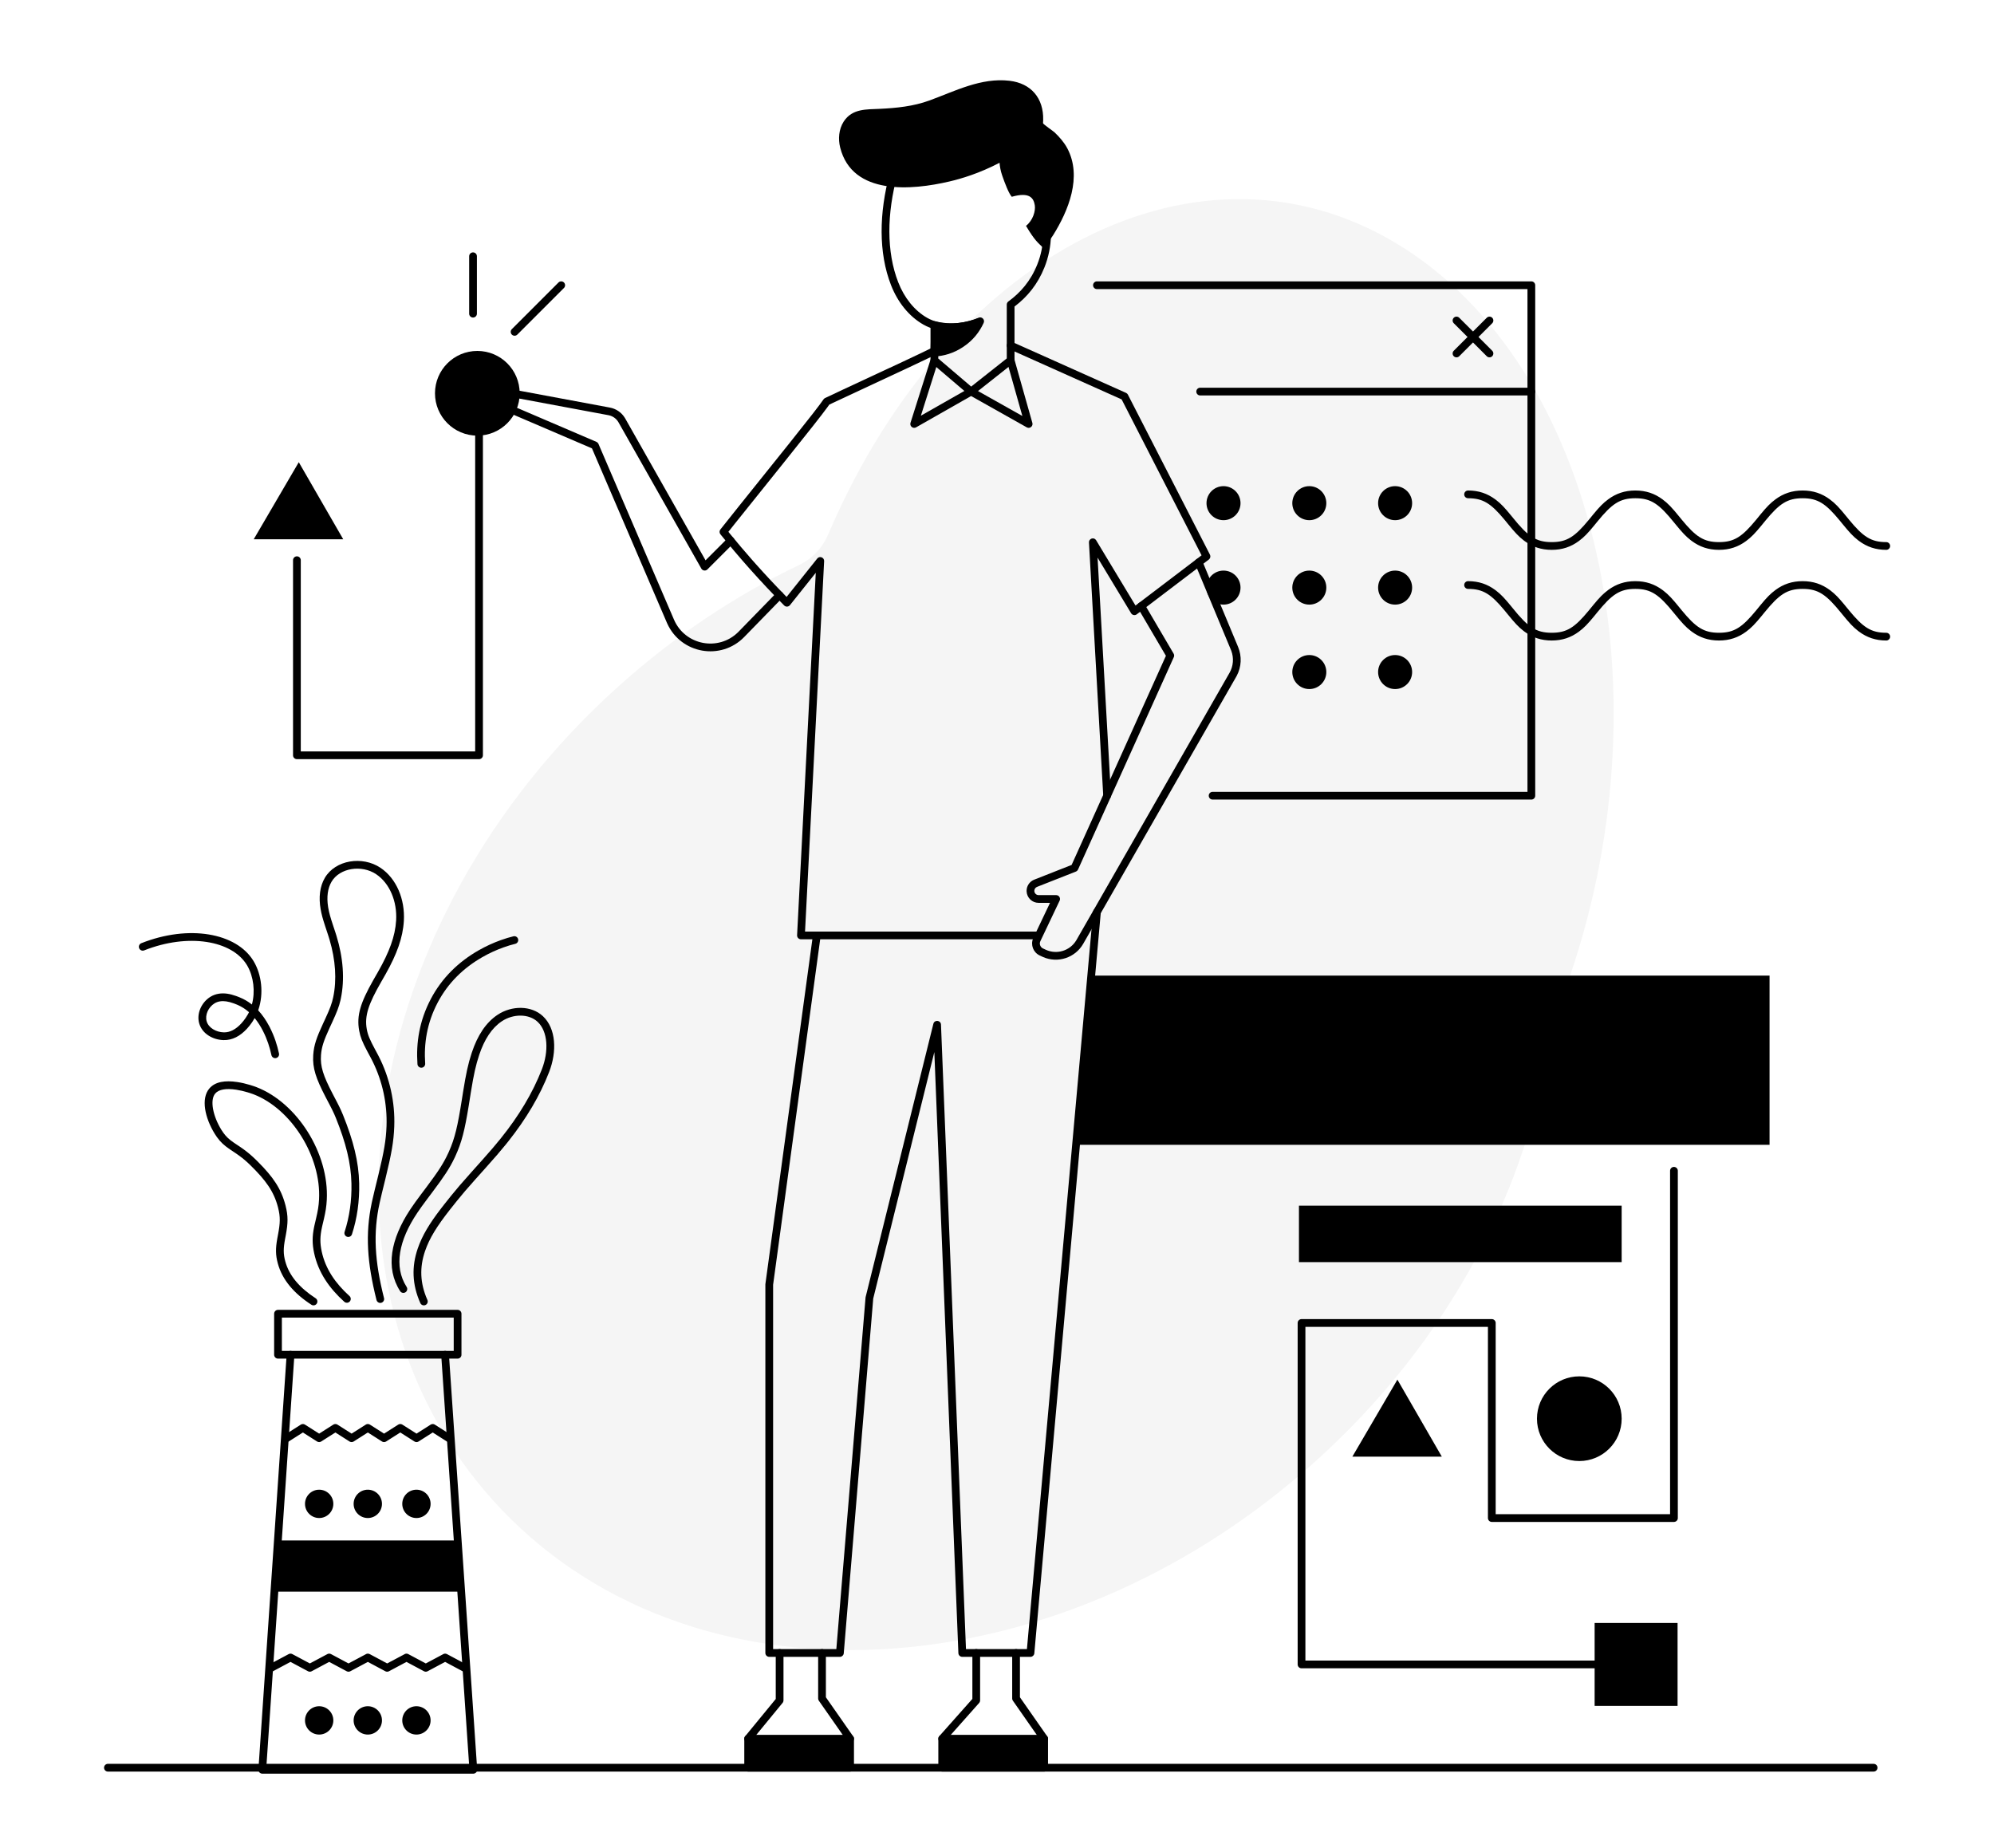 <svg viewBox="124.684 95.901 772.632 716.198" fill="none" xmlns="http://www.w3.org/2000/svg" xmlns:xlink="http://www.w3.org/1999/xlink" overflow="visible" width="715.4px" height="663.146px"><rect id="Blush Background Color" fill="#ffffff" x="124.684" y="95.901" width="772.632" height="716.198"/><g id="Master/Scenes/Life Management"><g id="Background" transform="translate(271 173) scale(1 1)"><g id="Background/1"><path id="Fill 3" fill-rule="evenodd" clip-rule="evenodd" d="M401.585 21.622C324.481 -31.529 222.87 16.932 174.633 129.863L174.597 129.947C172.327 135.265 168.47 139.362 163.384 141.797C138.795 153.569 115.027 169.313 93.18 188.984C-8.188 280.257 -29.867 421.435 44.757 504.314C119.382 587.193 262.052 580.389 363.421 489.117C415.428 442.289 446.46 382.325 454.271 323.837C454.585 321.484 455.157 319.254 455.993 317.194C501.368 205.349 477.522 73.968 401.585 21.622" fill="black" fill-opacity="0.04"/></g></g><g id="Group 80"><g id="Group 5"><path id="Fill 3" fill-rule="evenodd" clip-rule="evenodd" d="M451.55 143.088C451.59 143.026 451.63 142.963 451.671 142.901C454.948 137.963 460.341 138.319 465.563 138.073C472.075 137.766 478.578 137.11 484.744 134.861C494.764 131.207 504.837 125.902 515.846 127.199C524.239 128.187 529.097 133.967 528.893 142.408C528.883 142.817 528.863 143.224 528.834 143.631C528.81 143.984 532.831 146.746 533.254 147.145C535.16 148.947 537.023 151.063 538.254 153.394C544.056 164.377 538.72 177.489 532.706 187.096C532.409 187.569 529.195 192.207 529.254 192.266C526.868 189.932 525.688 189.239 522.239 183.417C524.943 181.295 525.984 177.634 525.651 175.478C525.205 172.598 523.592 170.194 516.727 172.15C515.547 170.837 514.121 167.085 513.028 163.959C512.36 162.052 512.091 160.325 511.989 158.975C504.113 163.083 497.202 165.142 492.468 166.243C478.101 169.588 454.976 171.776 450.243 153.105C449.393 149.749 449.702 146.008 451.55 143.088" fill="black"/></g><path id="Stroke 6" d="M530.435 185.756C531.263 185.776 531.918 186.464 531.898 187.292C531.799 191.297 531.026 195.399 529.402 199.47C526.726 206.186 522.66 210.957 517.977 214.537L517.787 214.68L517.788 235.514C517.788 235.922 517.622 236.31 517.333 236.591L517.218 236.691L501.888 248.812C501.367 249.224 500.642 249.241 500.105 248.87L499.985 248.777L485.765 236.656C485.468 236.403 485.283 236.045 485.245 235.66L485.238 235.514V221.867C485.238 221.039 485.91 220.367 486.738 220.367C487.518 220.367 488.158 220.962 488.231 221.723L488.238 221.867L488.237 234.821L500.993 245.694L514.787 234.788L514.788 213.925C514.788 213.498 514.97 213.094 515.284 212.811L515.407 212.711C520.008 209.373 524.026 204.857 526.615 198.358C528.101 194.634 528.808 190.882 528.898 187.218C528.919 186.39 529.607 185.735 530.435 185.756Z" fill="black"/><path id="Stroke 8" d="M515.876 234.073C516.626 233.86 517.404 234.258 517.681 234.971L517.727 235.108L524.705 259.774C525.058 261.019 523.783 262.073 522.644 261.549L522.527 261.489L500.962 249.357L479.657 261.486C478.509 262.139 477.163 261.101 477.451 259.854L477.485 259.729L485.305 235.063C485.556 234.273 486.399 233.836 487.188 234.086C487.932 234.322 488.363 235.083 488.202 235.83L488.165 235.969L481.502 256.982L500.216 246.33C500.628 246.096 501.123 246.071 501.553 246.257L501.694 246.327L520.828 257.091L514.841 235.924C514.628 235.174 515.026 234.396 515.739 234.119L515.876 234.073Z" fill="black"/><path id="Stroke 10" d="M486.069 230.542C486.811 230.173 487.711 230.475 488.081 231.216C488.45 231.958 488.148 232.858 487.407 233.228L485.136 234.342C482.899 235.427 479.987 236.807 476.071 238.643L447.282 252.077L446.019 252.679L445.395 253.555C443.081 256.736 437.932 263.255 428.119 275.499L409.662 298.519L406.919 301.972L407.542 302.738C410.31 306.125 413.166 309.493 416.115 312.843L417.598 314.517C421.339 318.713 425.142 322.776 429.003 326.716L429.479 327.199L441.346 312.329C442.255 311.19 444.091 311.887 444.016 313.343L436.617 456.865L526.118 456.865C526.898 456.865 527.538 457.46 527.611 458.221L527.618 458.365C527.618 459.145 527.023 459.786 526.263 459.858L526.118 459.865H435.038C434.179 459.865 433.496 459.146 433.54 458.288L440.779 317.849L430.768 330.391C430.209 331.091 429.164 331.147 428.533 330.511C424.063 326.01 419.671 321.35 415.358 316.513C411.352 312.017 407.513 307.489 403.831 302.927C403.391 302.382 403.387 301.605 403.821 301.055L411.287 291.682L430.786 267.363C438.548 257.641 442.379 252.72 443.767 250.66C443.917 250.438 444.123 250.26 444.364 250.145L451.528 246.768L474.78 235.935C480.169 233.409 483.649 231.748 486.069 230.542Z" fill="black"/><path id="Stroke 12" d="M514.919 229.162C515.237 228.45 516.042 228.109 516.766 228.353L516.901 228.406L561.003 248.143C561.27 248.262 561.495 248.457 561.652 248.701L561.725 248.827L593.513 310.83C593.822 311.435 593.686 312.165 593.195 312.617L593.085 312.71L590.174 314.919L590.055 315.019L565.156 333.939C564.485 334.449 563.537 334.303 563.045 333.641L562.963 333.519L549.968 311.971L555.168 404.225C555.168 405.053 554.496 405.725 553.668 405.725C552.888 405.725 552.247 405.13 552.175 404.369L546.633 306.104C546.548 304.59 548.484 303.945 549.339 305.129L549.415 305.245L564.669 330.539L588.126 312.717L588.241 312.62L590.269 311.08L559.296 250.666L515.675 231.144C514.963 230.825 514.622 230.021 514.866 229.297L514.919 229.162Z" fill="black"/><path id="Stroke 14" d="M589.149 312.314C589.782 312.314 590.324 312.707 590.544 313.262L590.561 313.313L604.416 346.577C605.932 350.213 605.728 354.331 603.876 357.792L603.691 358.125L544.411 461.598C541.294 467.04 534.588 469.239 528.871 466.744L528.581 466.613L527.549 466.131C525.047 464.963 523.937 462.03 525.001 459.511L525.095 459.302L531.543 445.744L527.121 445.744C524.623 445.744 522.584 443.776 522.472 441.305L522.468 441.092C522.468 439.255 523.548 437.597 525.213 436.847L525.416 436.762L539.911 431.051L552.27 403.664L552.3 403.588L576.452 350.015L565.584 331.504C565.189 330.831 565.378 329.978 565.997 329.53L566.118 329.451C566.791 329.056 567.644 329.245 568.092 329.864L568.171 329.985L579.431 349.166C579.65 349.539 579.696 349.986 579.563 350.392L579.505 350.542L555.06 404.765L555.035 404.832L542.395 432.841C542.254 433.153 542.012 433.406 541.71 433.56L541.577 433.62L526.517 439.553C525.883 439.803 525.468 440.413 525.468 441.092C525.468 441.957 526.132 442.666 526.978 442.738L527.121 442.744H533.918C534.976 442.744 535.687 443.803 535.323 444.769L535.272 444.889L527.804 460.591C527.324 461.602 527.716 462.802 528.678 463.34L528.819 463.413L529.852 463.895C534.132 465.895 539.214 464.349 541.667 460.345L541.808 460.107L601.088 356.634C602.591 354.011 602.837 350.859 601.771 348.043L601.647 347.731L587.764 314.401C587.707 314.264 587.671 314.12 587.656 313.972L587.649 313.814C587.649 312.986 588.32 312.314 589.149 312.314Z" fill="black"/><path id="Stroke 16" d="M323.523 247.947C323.801 247.392 324.389 247.069 324.999 247.124L325.14 247.144L360.917 253.817C363.365 254.246 365.506 255.706 366.801 257.818L366.952 258.074L398.07 313.02L406.737 304.354C407.286 303.804 408.155 303.77 408.744 304.251L408.858 304.354C409.407 304.903 409.442 305.772 408.961 306.361L408.858 306.475L398.798 316.536C398.132 317.202 397.037 317.091 396.511 316.339L396.432 316.214L364.342 259.553C363.552 258.161 362.213 257.172 360.646 256.821L360.383 256.769L325.7 250.3L324.088 253.525L355.789 267.116C356.098 267.248 356.352 267.48 356.513 267.773L356.576 267.902L385.836 335.993C390.111 345.931 403.028 348.412 410.683 340.86L410.913 340.629L425.663 325.488C426.241 324.894 427.191 324.882 427.784 325.46C428.341 326.002 428.386 326.87 427.914 327.466L427.812 327.581L413.062 342.722C404.039 351.992 388.556 349.237 383.238 337.535L383.079 337.177L354.056 269.637L321.444 255.656C320.694 255.335 320.347 254.481 320.635 253.736L320.693 253.606L323.523 247.947Z" fill="black"/><path id="Stroke 18" d="M549.718 447.805L549.862 447.811C550.639 447.88 551.224 448.53 551.229 449.294L551.222 449.439L525.461 736.539C525.396 737.264 524.823 737.83 524.111 737.898L523.967 737.905H497.537C496.78 737.905 496.149 737.342 496.051 736.605L496.039 736.465L486.719 503.566L463.043 599.068L451.622 736.529C451.561 737.261 450.982 737.834 450.264 737.899L450.127 737.905H422.747C421.968 737.905 421.327 737.31 421.254 736.549L421.247 736.405V593.636L421.261 593.433L439.691 458.162C439.803 457.341 440.559 456.767 441.38 456.878C442.152 456.984 442.707 457.66 442.676 458.423L442.664 458.567L424.247 593.735V734.904H448.746L460.064 598.701C460.067 598.661 460.072 598.621 460.078 598.581L460.103 598.464L486.342 492.624C486.747 490.989 489.083 491.178 489.284 492.776L489.296 492.925L498.978 734.904H522.596L548.234 449.171C548.3 448.443 548.875 447.883 549.576 447.812L549.718 447.805Z" fill="black"/><path id="Stroke 20" d="M518.387 734.905C519.167 734.905 519.808 735.5 519.881 736.26L519.887 736.405L519.887 753.573L530.498 768.767C530.645 768.977 530.735 769.22 530.761 769.473L530.768 769.626V780.865C530.768 781.644 530.174 782.285 529.413 782.358L529.268 782.365H489.768C488.989 782.365 488.348 781.77 488.275 781.009L488.268 780.865V769.626C488.268 769.311 488.367 769.006 488.549 768.752L488.647 768.63L501.457 754.204L501.457 736.405C501.457 735.625 502.052 734.984 502.813 734.912L502.957 734.905C503.737 734.905 504.378 735.5 504.451 736.26L504.457 736.405V754.775C504.457 755.089 504.359 755.395 504.177 755.648L504.079 755.771L491.268 770.194V779.364H527.768V770.097L517.158 754.905C517.011 754.695 516.921 754.452 516.895 754.199L516.887 754.046V736.405C516.887 735.576 517.559 734.905 518.387 734.905Z" fill="black"/><path id="Stroke 22" d="M529.266 768.129C530.095 768.129 530.766 768.801 530.766 769.629C530.766 770.409 530.171 771.05 529.411 771.123L529.266 771.129H489.765C488.937 771.129 488.265 770.458 488.265 769.629C488.265 768.85 488.86 768.209 489.621 768.136L489.765 768.129H529.266Z" fill="black"/><path id="Stroke 24" d="M443.2 734.905C443.98 734.905 444.62 735.5 444.693 736.26L444.7 736.405L444.699 753.573L455.31 768.767C455.456 768.977 455.546 769.22 455.572 769.473L455.58 769.626V780.865C455.58 781.644 454.985 782.285 454.224 782.358L454.08 782.365H414.58C413.8 782.365 413.16 781.77 413.087 781.009L413.08 780.865V769.626C413.08 769.328 413.168 769.039 413.332 768.793L413.421 768.674L425.269 754.238L425.27 736.405C425.27 735.625 425.865 734.984 426.625 734.912L426.77 734.905C427.55 734.905 428.19 735.5 428.263 736.26L428.27 736.405V754.775C428.27 755.072 428.182 755.362 428.018 755.607L427.929 755.726L416.079 770.163V779.364H452.579V770.096L441.97 754.905C441.824 754.695 441.734 754.452 441.708 754.199L441.7 754.046V736.405C441.7 735.576 442.372 734.905 443.2 734.905Z" fill="black"/><path id="Stroke 26" d="M454.079 768.129C454.907 768.129 455.579 768.801 455.579 769.629C455.579 770.409 454.984 771.05 454.223 771.123L454.079 771.129H414.578C413.749 771.129 413.078 770.458 413.078 769.629C413.078 768.85 413.673 768.209 414.433 768.136L414.578 768.129H454.079Z" fill="black"/><path id="Stroke 28" d="M469.482 162.898C469.699 162.099 470.523 161.627 471.323 161.844C472.122 162.061 472.594 162.885 472.377 163.685C468.298 178.701 468.119 193.46 472.73 205.291C475.072 211.297 479.023 216.269 483.963 219.069C489.157 222.014 496.235 221.852 503.575 219.248C504.356 218.971 505.213 219.379 505.49 220.16C505.767 220.941 505.359 221.798 504.578 222.075C496.496 224.942 488.561 225.124 482.484 221.679C476.9 218.515 472.513 212.994 469.935 206.38C465.061 193.876 465.248 178.485 469.482 162.898Z" fill="black"/><path id="Fill 40" fill-rule="evenodd" clip-rule="evenodd" d="M810.348 539.504H541.635L548.216 473.925H810.348V539.504Z" fill="black"/><path id="Fill 42" fill-rule="evenodd" clip-rule="evenodd" d="M326.05 248.294C326.05 257.357 318.703 264.703 309.641 264.703C300.578 264.703 293.232 257.357 293.232 248.294C293.232 239.231 300.578 231.885 309.641 231.885C318.703 231.885 326.05 239.231 326.05 248.294" fill="black"/><path id="Stroke 46" d="M310.303 252.5C311.083 252.5 311.723 253.095 311.796 253.856L311.803 254V388.563C311.803 389.342 311.208 389.983 310.447 390.056L310.303 390.063H239.729C238.949 390.063 238.309 389.468 238.236 388.707L238.229 388.563V312.97C238.229 312.141 238.901 311.47 239.729 311.47C240.509 311.47 241.149 312.065 241.222 312.825L241.229 312.97L241.228 387.062H308.802L308.803 254C308.803 253.22 309.398 252.58 310.159 252.507L310.303 252.5Z" fill="black"/><path id="Fill 45" fill-rule="evenodd" clip-rule="evenodd" d="M223 304.854L240.457 275L257.674 304.854H223Z" fill="black"/><path id="Stroke 47" d="M307.975 193.698C308.755 193.698 309.396 194.293 309.468 195.053L309.475 195.198V217.445C309.475 218.273 308.804 218.945 307.975 218.945C307.196 218.945 306.555 218.35 306.482 217.589L306.475 217.445V195.198C306.475 194.369 307.147 193.698 307.975 193.698Z" fill="black"/><path id="Stroke 48" d="M341.083 205.366C341.669 204.78 342.619 204.78 343.205 205.366C343.754 205.915 343.788 206.784 343.308 207.373L343.205 207.487L325.139 225.553C324.553 226.139 323.603 226.139 323.017 225.553C322.468 225.004 322.434 224.135 322.914 223.546L323.017 223.432L341.083 205.366Z" fill="black"/><path id="Stroke 49" d="M718.046 204.926C718.826 204.926 719.467 205.521 719.539 206.282L719.546 206.426V247.635C719.546 248.415 718.951 249.056 718.191 249.128L718.046 249.135H589.728C588.9 249.135 588.228 248.464 588.228 247.635C588.228 246.856 588.823 246.215 589.584 246.142L589.728 246.135L716.546 246.135V207.926L549.728 207.926C548.949 207.926 548.308 207.331 548.235 206.571L548.228 206.426C548.228 205.647 548.823 205.006 549.584 204.933L549.728 204.926H718.046Z" fill="black"/><path id="Stroke 50" d="M718.047 246.135C718.826 246.135 719.467 246.73 719.54 247.491L719.547 247.635V404.225C719.547 405.005 718.952 405.646 718.191 405.718L718.047 405.725H594.546C593.717 405.725 593.046 405.054 593.046 404.225C593.046 403.446 593.641 402.805 594.401 402.732L594.546 402.725L716.546 402.725L716.547 247.635C716.547 246.856 717.142 246.215 717.902 246.142L718.047 246.135Z" fill="black"/><path id="Stroke 51" d="M687.989 219.031C688.538 218.481 689.407 218.447 689.996 218.928L690.11 219.031L702.888 231.809C703.474 232.394 703.474 233.344 702.888 233.93C702.339 234.479 701.47 234.513 700.881 234.033L700.767 233.93L687.989 221.152C687.403 220.566 687.403 219.616 687.989 219.031Z" fill="black"/><path id="Stroke 52" d="M700.767 219.031C701.353 218.445 702.303 218.445 702.888 219.031C703.438 219.58 703.472 220.449 702.991 221.038L702.888 221.152L690.11 233.93C689.525 234.516 688.575 234.516 687.989 233.93C687.44 233.381 687.406 232.512 687.886 231.923L687.989 231.809L700.767 219.031Z" fill="black"/><path id="Fill 53" fill-rule="evenodd" clip-rule="evenodd" d="M671.854 290.872C671.854 294.512 668.903 297.463 665.263 297.463C661.623 297.463 658.671 294.512 658.671 290.872C658.671 287.231 661.623 284.28 665.263 284.28C668.903 284.28 671.854 287.231 671.854 290.872" fill="black"/><path id="Fill 54" fill-rule="evenodd" clip-rule="evenodd" d="M638.607 290.872C638.607 294.512 635.656 297.463 632.016 297.463C628.376 297.463 625.424 294.512 625.424 290.872C625.424 287.231 628.376 284.28 632.016 284.28C635.656 284.28 638.607 287.231 638.607 290.872" fill="black"/><path id="Fill 55" fill-rule="evenodd" clip-rule="evenodd" d="M605.36 290.872C605.36 294.512 602.409 297.463 598.769 297.463C595.129 297.463 592.177 294.512 592.177 290.872C592.177 287.231 595.129 284.28 598.769 284.28C602.409 284.28 605.36 287.231 605.36 290.872" fill="black"/><path id="Fill 56" fill-rule="evenodd" clip-rule="evenodd" d="M671.854 323.591C671.854 327.232 668.903 330.182 665.263 330.182C661.623 330.182 658.671 327.232 658.671 323.591C658.671 319.95 661.623 317 665.263 317C668.903 317 671.854 319.95 671.854 323.591" fill="black"/><path id="Fill 57" fill-rule="evenodd" clip-rule="evenodd" d="M638.607 323.591C638.607 327.232 635.656 330.182 632.016 330.182C628.376 330.182 625.424 327.232 625.424 323.591C625.424 319.95 628.376 317 632.016 317C635.656 317 638.607 319.95 638.607 323.591" fill="black"/><path id="Fill 58" fill-rule="evenodd" clip-rule="evenodd" d="M605.36 323.591C605.36 327.232 602.409 330.182 598.769 330.182C595.129 330.182 592.177 327.232 592.177 323.591C592.177 319.95 595.129 317 598.769 317C602.409 317 605.36 319.95 605.36 323.591" fill="black"/><path id="Fill 59" fill-rule="evenodd" clip-rule="evenodd" d="M671.854 356.311C671.854 359.952 668.903 362.903 665.263 362.903C661.623 362.903 658.671 359.952 658.671 356.311C658.671 352.671 661.623 349.72 665.263 349.72C668.903 349.72 671.854 352.671 671.854 356.311" fill="black"/><path id="Fill 60" fill-rule="evenodd" clip-rule="evenodd" d="M638.607 356.311C638.607 359.952 635.656 362.903 632.016 362.903C628.376 362.903 625.424 359.952 625.424 356.311C625.424 352.671 628.376 349.72 632.016 349.72C635.656 349.72 638.607 352.671 638.607 356.311" fill="black"/><path id="Stroke 61" d="M823.16 285.962C827.251 285.962 830.636 287.132 833.674 289.382C835.848 290.992 837.315 292.564 840.234 296.152L841.143 297.268C846.567 303.852 849.629 305.962 855.57 305.962C856.398 305.962 857.07 306.634 857.07 307.462C857.07 308.291 856.398 308.962 855.57 308.962C851.479 308.962 848.093 307.792 845.056 305.543L844.63 305.221C842.68 303.714 841.221 302.121 838.496 298.772L837.587 297.657C832.163 291.073 829.101 288.962 823.16 288.962C817.219 288.962 814.157 291.073 808.733 297.657L807.259 299.464C804.706 302.57 803.293 304.04 801.264 305.543C798.226 307.792 794.841 308.962 790.75 308.962C786.659 308.962 783.274 307.792 780.237 305.543L779.811 305.221C777.861 303.714 776.402 302.121 773.678 298.772L773.381 298.407C767.569 291.232 764.504 288.962 758.344 288.962C752.293 288.962 749.229 291.152 743.614 298.027L742.444 299.464C739.891 302.57 738.479 304.041 736.45 305.543C733.413 307.793 730.027 308.962 725.937 308.962C721.846 308.962 718.461 307.792 715.424 305.543L714.998 305.221C713.048 303.714 711.589 302.121 708.865 298.772L708.259 298.027L707.657 297.295C702.419 290.995 699.362 288.962 693.532 288.962C692.704 288.962 692.032 288.291 692.032 287.462C692.032 286.634 692.704 285.962 693.532 285.962C697.622 285.962 701.007 287.132 704.044 289.382L704.47 289.704C706.35 291.156 707.774 292.69 710.315 295.8L710.899 296.518C716.712 303.693 719.776 305.962 725.937 305.962C731.877 305.962 734.939 303.852 740.362 297.269L742.133 295.101C744.501 292.239 745.881 290.825 747.83 289.382C750.868 287.132 754.253 285.962 758.344 285.962C762.435 285.962 765.82 287.132 768.857 289.382C771.031 290.992 772.497 292.564 775.416 296.153L776.325 297.268C781.748 303.852 784.81 305.962 790.75 305.962C796.691 305.962 799.753 303.852 805.177 297.268L806.921 295.134C809.305 292.249 810.689 290.831 812.646 289.382C815.683 287.132 819.069 285.962 823.16 285.962Z" fill="black"/><path id="Stroke 62" d="M823.16 321.091C827.251 321.091 830.636 322.261 833.674 324.511L834.1 324.833C835.841 326.178 837.191 327.592 839.399 330.263L841.143 332.397C846.567 338.981 849.629 341.091 855.57 341.091C856.398 341.091 857.07 341.763 857.07 342.591C857.07 343.42 856.398 344.091 855.57 344.091C851.479 344.091 848.093 342.921 845.056 340.672L844.63 340.35C842.68 338.843 841.221 337.25 838.496 333.901L838.2 333.536C832.386 326.361 829.321 324.091 823.16 324.091C817.109 324.091 814.044 326.281 808.429 333.156L807.259 334.593C804.706 337.699 803.293 339.169 801.264 340.672C798.226 342.921 794.841 344.091 790.75 344.091C786.659 344.091 783.274 342.921 780.237 340.672L779.811 340.35C777.861 338.843 776.402 337.25 773.678 333.901L773.381 333.536C767.569 326.361 764.504 324.091 758.344 324.091C752.293 324.091 749.229 326.281 743.614 333.156L742.444 334.593C739.891 337.699 738.479 339.169 736.45 340.672C733.413 342.921 730.027 344.091 725.937 344.091C721.846 344.091 718.461 342.921 715.424 340.672L714.998 340.35C713.048 338.843 711.589 337.25 708.865 333.901L708.259 333.155L707.657 332.424C702.419 326.124 699.362 324.091 693.532 324.091C692.704 324.091 692.032 323.42 692.032 322.591C692.032 321.763 692.704 321.091 693.532 321.091C697.622 321.091 701.007 322.261 704.044 324.511L704.47 324.833C706.35 326.285 707.774 327.819 710.315 330.929L710.899 331.647C716.712 338.822 719.776 341.091 725.937 341.091C731.877 341.091 734.939 338.981 740.362 332.398L742.133 330.23C744.501 327.368 745.881 325.954 747.83 324.511C750.868 322.261 754.253 321.091 758.344 321.091C762.435 321.091 765.82 322.261 768.857 324.511L769.283 324.833C771.233 326.339 772.692 327.933 775.416 331.281L776.325 332.397C781.748 338.981 784.81 341.091 790.75 341.091C796.691 341.091 799.753 338.981 805.177 332.397L806.921 330.263C809.305 327.378 810.689 325.96 812.646 324.511C815.683 322.261 819.069 321.091 823.16 321.091Z" fill="black"/><path id="Stroke 63" d="M850.67 779.365C851.498 779.365 852.17 780.036 852.17 780.865C852.17 781.644 851.575 782.285 850.814 782.358L850.67 782.365H166.5C165.671 782.365 165 781.693 165 780.865C165 780.085 165.595 779.444 166.355 779.372L166.5 779.365H850.67Z" fill="black"/><path id="Fill 74" fill-rule="evenodd" clip-rule="evenodd" d="M414.578 780.865H454.079V769.63H414.578V780.865Z" fill="black"/><path id="Fill 75" fill-rule="evenodd" clip-rule="evenodd" d="M489.767 780.865H529.268V769.63H489.767V780.865Z" fill="black"/><path id="Fill 78" fill-rule="evenodd" clip-rule="evenodd" d="M487.024 221.951C489.16 222.447 492.398 222.936 496.299 222.526C499.782 222.16 502.57 221.206 504.472 220.385C503.686 222.102 501.581 226.088 497.018 229.113C492.775 231.927 488.628 232.437 486.738 232.554C486.834 229.019 486.928 225.485 487.024 221.951" fill="black"/><path id="Stroke 79" fill-rule="evenodd" clip-rule="evenodd" d="M496.142 221.034C498.994 220.734 501.549 220.013 503.878 219.008C505.139 218.463 506.408 219.76 505.836 221.009C504.249 224.476 501.786 227.751 497.847 230.363C494.16 232.808 490.438 233.828 486.831 234.051C485.951 234.105 485.215 233.394 485.239 232.513L485.525 221.91C485.55 220.962 486.439 220.275 487.363 220.49C490.072 221.119 492.982 221.366 496.142 221.034ZM501.061 223.258L501.147 223.137L500.692 223.259C499.347 223.604 497.937 223.862 496.456 224.018C493.766 224.3 491.239 224.206 488.851 223.833L488.475 223.77L488.283 230.89C490.754 230.538 493.273 229.705 495.773 228.132L496.189 227.863C498.235 226.507 499.822 224.941 501.061 223.258Z" fill="black"/><g id="Group"><path id="Fill 41" fill-rule="evenodd" clip-rule="evenodd" d="M753.043 645.627C753.043 654.69 745.696 662.037 736.634 662.037C727.571 662.037 720.225 654.69 720.225 645.627C720.225 636.564 727.571 629.218 736.634 629.218C745.696 629.218 753.043 636.564 753.043 645.627" fill="black"/><path id="Fill 43" fill-rule="evenodd" clip-rule="evenodd" d="M742.569 756.914H774.707V724.776H742.569V756.914Z" fill="black"/><path id="Fill 44" fill-rule="evenodd" clip-rule="evenodd" d="M628 584.958H753.043V563.076H628V584.958Z" fill="black"/><path id="Fill 45_2" fill-rule="evenodd" clip-rule="evenodd" d="M648.689 660.343L666.146 630.489L683.363 660.343H648.689Z" fill="black"/><path id="Stroke 46_2" d="M773.302 548.066C774.082 548.066 774.723 548.661 774.796 549.422L774.802 549.566V684.129C774.802 684.909 774.208 685.55 773.447 685.622L773.302 685.629H702.728C701.949 685.629 701.308 685.034 701.235 684.274L701.228 684.129L701.228 610.036H630.499V739.346H758.637C759.417 739.346 760.058 739.941 760.131 740.702L760.137 740.846C760.137 741.626 759.542 742.267 758.782 742.339L758.637 742.346H628.999C628.22 742.346 627.579 741.751 627.506 740.991L627.499 740.846V608.536C627.499 607.756 628.094 607.116 628.855 607.043L628.999 607.036H702.728C703.508 607.036 704.149 607.631 704.222 608.392L704.228 608.536L704.228 682.629H771.802L771.802 549.566C771.802 548.787 772.397 548.146 773.158 548.073L773.302 548.066Z" fill="black"/></g></g><g id="Element" transform="translate(132 379) scale(1 1)"><g id="Element/Vase"><g id="Group"><path id="Stroke 56" fill-rule="evenodd" clip-rule="evenodd" d="M100.406 224.454H169.992C170.82 224.454 171.492 225.126 171.492 225.954V241.847C171.492 242.676 170.82 243.347 169.992 243.347H100.406C99.577 243.347 98.906 242.676 98.906 241.847V225.954C98.906 225.126 99.577 224.454 100.406 224.454ZM168.491 240.347V227.454H101.905V240.347H168.491Z" fill="black"/><path id="Stroke 58" d="M165.038 240.354C165.816 240.301 166.495 240.851 166.62 241.605L166.636 241.748L171.705 316.278L172.886 333.538L177.585 402.568C177.641 403.389 177.027 404.092 176.224 404.164L176.089 404.17H94.31C93.487 404.17 92.827 403.51 92.81 402.704L92.813 402.568L97.512 333.538L98.693 316.278L103.762 241.748C103.818 240.922 104.534 240.297 105.36 240.354C106.138 240.407 106.737 241.044 106.758 241.807L106.755 241.952L101.686 316.483L100.505 333.742L95.915 401.17H174.483L169.893 333.743L168.712 316.482L163.643 241.952C163.587 241.125 164.211 240.41 165.038 240.354Z" fill="black"/><path id="Stroke 59" d="M85.168 160.922L85.531 161.165L86.2 161.622C86.519 161.844 86.822 162.059 87.129 162.283C88.739 163.458 90.254 164.734 91.864 166.318L92.734 167.183C98.41 172.888 101.614 177.407 103.311 183.988C104.37 188.098 104.299 190.803 103.426 195.504L103.155 196.933C102.475 200.568 102.423 202.75 103.228 205.692C104.753 211.263 108.811 215.953 114.979 219.952C115.674 220.403 115.872 221.332 115.422 222.027C114.971 222.722 114.042 222.92 113.347 222.469C106.615 218.104 102.081 212.865 100.334 206.484C99.427 203.169 99.446 200.641 100.115 196.879L100.383 195.451C101.27 190.827 101.369 188.473 100.406 184.737C98.799 178.505 95.618 174.221 89.76 168.457C88.258 166.978 86.855 165.796 85.361 164.706C84.977 164.426 84.598 164.159 84.175 163.871L81.77 162.261C79.539 160.741 78.146 159.48 76.728 157.495C76.461 157.122 76.198 156.728 75.939 156.31C72.058 150.058 70.458 142.553 73.826 138.646C76.068 136.046 79.879 135.457 84.661 136.182C86.291 136.43 87.945 136.821 89.557 137.305C90.603 137.619 91.471 137.922 92.078 138.158C107.833 144.261 120.25 163.819 119.304 181.855C119.17 184.394 118.844 186.402 118.191 189.231L117.591 191.77C117.529 192.04 117.474 192.285 117.423 192.523C116.691 195.918 116.608 198.453 117.341 201.849C118.788 208.547 122.614 214.147 128.098 219.09C128.714 219.645 128.763 220.593 128.208 221.209C127.654 221.824 126.705 221.873 126.09 221.319C120.178 215.991 116.008 209.886 114.409 202.482C113.617 198.815 113.667 195.96 114.378 192.426L114.545 191.637L115.136 189.116C115.843 186.135 116.177 184.192 116.308 181.698C117.187 164.946 105.531 146.586 90.993 140.955L90.597 140.806C90.093 140.622 89.445 140.404 88.695 140.179C87.209 139.733 85.689 139.373 84.211 139.148C80.354 138.563 77.475 139.008 76.098 140.605C73.889 143.168 75.236 149.49 78.487 154.727C78.713 155.091 78.94 155.431 79.168 155.751C80.281 157.307 81.354 158.313 83.1 159.534L83.924 160.094C84.478 160.464 85.243 160.971 85.168 160.922Z" fill="black"/><path id="Stroke 60" d="M118.578 57.015C122.664 50.108 133.077 48.471 140.075 53.136C146.327 57.303 149.663 65.397 149.17 73.738C148.783 80.29 146.444 86.635 142.121 94.336L140.396 97.35C135.502 105.884 133.851 110.503 134.811 115.741C135.227 118.006 135.995 119.783 137.981 123.48L138.789 124.981C139.04 125.452 139.238 125.828 139.438 126.219C143.704 134.572 145.794 144.021 145.45 153.395C145.232 159.316 144.378 164.006 142.03 173.637L140.679 179.149C140.326 180.617 140.063 181.754 139.792 182.983C137.198 194.755 137.869 205.585 141.482 219.901C141.685 220.704 141.198 221.519 140.395 221.722C139.592 221.925 138.776 221.438 138.573 220.635C134.924 206.175 134.183 195.038 136.715 183.019L136.862 182.338C137.157 181 137.442 179.774 137.838 178.134L139.379 171.84C141.479 163.136 142.252 158.721 142.452 153.285C142.769 144.655 140.902 135.951 137.08 128.21L136.766 127.584C136.639 127.335 136.511 127.09 136.368 126.819L134.905 124.088C133.085 120.645 132.316 118.764 131.86 116.282C130.769 110.329 132.426 105.366 137.236 96.838L139.15 93.495C143.498 85.866 145.81 79.743 146.175 73.561C146.61 66.215 143.7 59.158 138.411 55.632C132.773 51.873 124.319 53.202 121.16 58.542C119.628 61.133 119.218 64.526 119.81 68.278L119.88 68.696C120.229 70.675 120.684 72.282 121.757 75.53L122.673 78.299C122.82 78.752 122.94 79.135 123.07 79.56C125.652 87.994 126.325 96.335 124.73 103.938L124.61 104.485C124.034 107.005 123.197 109.132 121.37 113.085L120.384 115.21C118.155 120.062 117.293 122.62 117.062 125.727C116.734 130.137 117.939 133.725 121.541 140.671L123.246 143.932C123.929 145.25 124.301 146.01 124.766 147.022C125.066 147.674 125.337 148.297 125.582 148.906C129.599 158.864 131.678 167.052 131.861 175.421C132.009 182.268 131.077 188.993 129.058 195.172C128.8 195.959 127.953 196.389 127.166 196.131C126.378 195.874 125.949 195.027 126.206 194.24C128.117 188.392 129.003 182.004 128.861 175.486C128.688 167.536 126.692 159.679 122.8 150.028C122.63 149.606 122.446 149.175 122.246 148.728L122.041 148.276C121.573 147.258 121.199 146.498 120.46 145.076L118.864 142.027C115.1 134.764 113.746 130.81 114.048 125.831L114.07 125.505C114.342 121.838 115.334 118.975 117.859 113.522L118.817 111.457C120.555 107.675 121.289 105.728 121.794 103.322C123.235 96.456 122.679 88.864 120.407 81.121L120.102 80.116C120.02 79.851 119.937 79.591 119.844 79.302L118.655 75.7C117.714 72.814 117.277 71.21 116.926 69.217C116.12 64.652 116.579 60.395 118.578 57.015Z" fill="black"/><path id="Stroke 61" d="M185.488 110.119C191.001 106.457 198.549 106.464 203.036 110.645C208.17 115.43 208.547 124.329 205.461 132.287C201.892 141.492 196.586 150.395 189.717 159.072L188.66 160.391C186.479 163.085 184.487 165.381 180.716 169.596L176.943 173.81C173.683 177.467 171.817 179.636 169.803 182.138L167.158 185.458L166.888 185.802C161.978 192.07 159.093 196.679 157.383 201.671C155.237 207.937 155.394 214.101 158.29 220.6C158.628 221.357 158.288 222.243 157.531 222.581C156.774 222.918 155.888 222.578 155.55 221.821C152.337 214.61 152.159 207.663 154.545 200.698C156.277 195.64 159.062 191.054 163.622 185.118L164.887 183.493L167.466 180.256C169.644 177.551 171.64 175.242 175.325 171.118L179.723 166.203C182.878 162.66 184.666 160.573 186.71 158.031C193.722 149.316 199.099 140.397 202.664 131.202C205.355 124.262 205.031 116.605 200.991 112.84C197.6 109.681 191.578 109.675 187.148 112.618C183.228 115.222 180.378 119.664 178.389 125.592C177.048 129.589 176.253 133.246 175.189 139.793L174.338 145.144C172.76 154.875 171.592 159.576 169.06 165.041L168.777 165.643C166.88 169.613 164.758 172.791 160.287 178.755L158.428 181.228C156.595 183.673 155.579 185.078 154.485 186.7L154.342 186.913C147.248 197.493 145.171 207.65 150.245 215.569C150.692 216.267 150.489 217.195 149.792 217.641C149.094 218.088 148.166 217.885 147.719 217.188C141.921 208.138 144.109 196.981 151.572 185.661L152.144 184.806C153.167 183.297 154.148 181.94 155.781 179.758L157.874 176.972C162.451 170.867 164.478 167.797 166.338 163.78L166.613 163.177C168.948 157.966 170.036 153.183 171.66 142.894L172.144 139.831C173.246 132.984 174.059 129.142 175.433 124.976L175.545 124.638C177.726 118.134 180.925 113.15 185.488 110.119Z" fill="black"/><path id="Stroke 62" fill-rule="evenodd" clip-rule="evenodd" d="M90.941 89.325C84.287 78.293 65.755 75.123 47.448 82.374C46.677 82.679 46.3 83.55 46.605 84.32C46.91 85.091 47.782 85.468 48.552 85.163C65.638 78.396 82.595 81.296 88.373 90.875L88.559 91.193C90.94 95.364 91.639 101.094 90.308 106.053L90.285 106.135L89.959 105.882C88.608 104.857 87.142 104.013 85.553 103.372C85.15 103.21 84.866 103.097 84.596 102.995L84.102 102.814C81.76 101.982 79.616 101.619 77.485 101.95C76.315 102.132 75.215 102.527 74.202 103.156C70.788 105.277 68.74 109.628 69.889 113.519C71.059 117.479 75.169 119.811 79.284 119.926C82.739 120.023 85.763 118.342 88.353 115.541C89.082 114.753 89.736 113.916 90.322 113.057L90.508 112.781C90.803 112.336 91.029 111.962 91.289 111.512L91.355 111.392L91.49 111.554C92.623 112.955 93.639 114.552 94.544 116.32C96.21 119.579 97.21 122.741 97.855 125.74C98.029 126.55 98.826 127.066 99.636 126.892C100.446 126.717 100.962 125.92 100.787 125.11C100.092 121.877 99.02 118.485 97.215 114.955L96.973 114.491C95.753 112.188 94.343 110.139 92.719 108.391L92.814 108.122C94.908 101.951 94.106 94.572 90.941 89.325ZM83.097 105.641L83.249 105.695C83.397 105.749 83.538 105.801 83.692 105.861L84.431 106.154L84.819 106.317C86.359 106.987 87.772 107.898 89.064 109.024L89.166 109.115L89.059 109.334C88.942 109.564 88.819 109.79 88.691 110.013C88.413 110.493 88.185 110.866 87.843 111.367C87.336 112.11 86.772 112.832 86.15 113.504C84.093 115.73 81.815 116.996 79.368 116.927C76.423 116.844 73.512 115.194 72.766 112.669C72.029 110.172 73.448 107.157 75.786 105.704C76.446 105.294 77.164 105.036 77.946 104.915C79.492 104.674 81.183 104.96 83.097 105.641Z" fill="black"/><path id="Stroke 63" d="M191.634 79.705C192.439 79.509 193.25 80.003 193.446 80.808C193.642 81.613 193.148 82.424 192.343 82.62C190.946 82.96 189.468 83.39 187.652 84.047C184.981 85.012 182.264 86.243 179.579 87.78C172.321 91.934 166.318 97.702 162.279 105.373C158.078 113.353 156.901 121.337 157.432 129.025C157.489 129.851 156.865 130.568 156.039 130.625C155.213 130.682 154.496 130.058 154.439 129.232C153.872 121.034 155.128 112.515 159.624 103.976C163.949 95.761 170.365 89.597 178.089 85.176C180.931 83.549 183.805 82.248 186.632 81.225C188.56 80.528 190.139 80.069 191.634 79.705Z" fill="black"/><path id="Fill 64" fill-rule="evenodd" clip-rule="evenodd" d="M171.389 333.64H99.009L100.19 313.802H170.209L171.389 333.64Z" fill="black"/><path id="Fill 87" fill-rule="evenodd" clip-rule="evenodd" d="M121.845 299.626C121.845 302.658 119.387 305.115 116.356 305.115C113.324 305.115 110.866 302.658 110.866 299.626C110.866 296.595 113.324 294.137 116.356 294.137C119.387 294.137 121.845 296.595 121.845 299.626" fill="black"/><path id="Fill 88" fill-rule="evenodd" clip-rule="evenodd" d="M140.688 299.626C140.688 302.658 138.23 305.115 135.199 305.115C132.167 305.115 129.709 302.658 129.709 299.626C129.709 296.595 132.167 294.137 135.199 294.137C138.23 294.137 140.688 296.595 140.688 299.626" fill="black"/><path id="Fill 89" fill-rule="evenodd" clip-rule="evenodd" d="M159.532 299.626C159.532 302.658 157.074 305.115 154.043 305.115C151.011 305.115 148.553 302.658 148.553 299.626C148.553 296.595 151.011 294.137 154.043 294.137C157.074 294.137 159.532 296.595 159.532 299.626" fill="black"/><path id="Fill 90" fill-rule="evenodd" clip-rule="evenodd" d="M121.845 383.532C121.845 386.564 119.387 389.021 116.356 389.021C113.324 389.021 110.866 386.564 110.866 383.532C110.866 380.501 113.324 378.043 116.356 378.043C119.387 378.043 121.845 380.501 121.845 383.532" fill="black"/><path id="Fill 91" fill-rule="evenodd" clip-rule="evenodd" d="M140.688 383.532C140.688 386.564 138.23 389.021 135.199 389.021C132.167 389.021 129.709 386.564 129.709 383.532C129.709 380.501 132.167 378.043 135.199 378.043C138.23 378.043 140.688 380.501 140.688 383.532" fill="black"/><path id="Fill 92" fill-rule="evenodd" clip-rule="evenodd" d="M159.532 383.532C159.532 386.564 157.074 389.021 154.043 389.021C151.011 389.021 148.553 386.564 148.553 383.532C148.553 380.501 151.011 378.043 154.043 378.043C157.074 378.043 159.532 380.501 159.532 383.532" fill="black"/><path id="Stroke 93" d="M104.542 357.842C104.935 357.633 105.397 357.61 105.805 357.772L105.955 357.842L112.742 361.465L119.526 357.842C119.918 357.633 120.381 357.609 120.789 357.772L120.939 357.842L127.723 361.464L134.505 357.842C134.897 357.633 135.36 357.609 135.768 357.773L135.918 357.843L142.698 361.464L149.479 357.843C149.871 357.633 150.334 357.609 150.742 357.773L150.892 357.843L157.671 361.464L164.449 357.843C164.841 357.633 165.304 357.609 165.712 357.773L165.862 357.842L173.35 361.842C174.081 362.233 174.357 363.142 173.967 363.872C173.599 364.56 172.773 364.845 172.067 364.551L171.937 364.489L165.155 360.866L158.379 364.488C157.986 364.698 157.523 364.722 157.115 364.558L156.965 364.489L150.185 360.866L143.405 364.489C143.013 364.698 142.55 364.722 142.142 364.558L141.992 364.489L135.211 360.866L128.43 364.489C128.038 364.698 127.575 364.722 127.167 364.559L127.017 364.489L120.233 360.865L113.45 364.489C113.058 364.698 112.596 364.722 112.188 364.559L112.037 364.489L105.248 360.865L98.461 364.489C97.773 364.856 96.928 364.633 96.505 363.996L96.431 363.872C96.064 363.184 96.287 362.339 96.924 361.916L97.048 361.842L104.542 357.842Z" fill="black"/><path id="Stroke 94" d="M109.246 268.925C109.692 268.641 110.251 268.616 110.718 268.848L110.855 268.925L116.346 272.413L121.833 268.925C122.279 268.641 122.839 268.615 123.306 268.848L123.443 268.925L128.923 272.413L134.409 268.925C134.855 268.641 135.415 268.615 135.882 268.848L136.019 268.925L141.5 272.413L146.985 268.925C147.431 268.641 147.991 268.615 148.458 268.848L148.595 268.925L154.076 272.413L159.556 268.925C160.003 268.641 160.563 268.615 161.03 268.848L161.167 268.926L167.449 272.926C168.148 273.371 168.354 274.298 167.909 274.997C167.49 275.654 166.644 275.875 165.963 275.528L165.838 275.456L160.36 271.969L154.882 275.456C154.435 275.741 153.876 275.767 153.409 275.534L153.271 275.456L147.789 271.968L142.306 275.457C141.859 275.741 141.3 275.766 140.833 275.534L140.695 275.456L135.213 271.968L129.729 275.457C129.282 275.741 128.723 275.766 128.255 275.534L128.118 275.456L122.637 271.968L117.151 275.457C116.705 275.741 116.146 275.766 115.679 275.534L115.542 275.457L110.05 271.967L104.559 275.457C103.901 275.875 103.041 275.717 102.572 275.114L102.488 274.995C102.07 274.337 102.229 273.477 102.832 273.008L102.95 272.925L109.246 268.925Z" fill="black"/></g></g></g></g></svg>